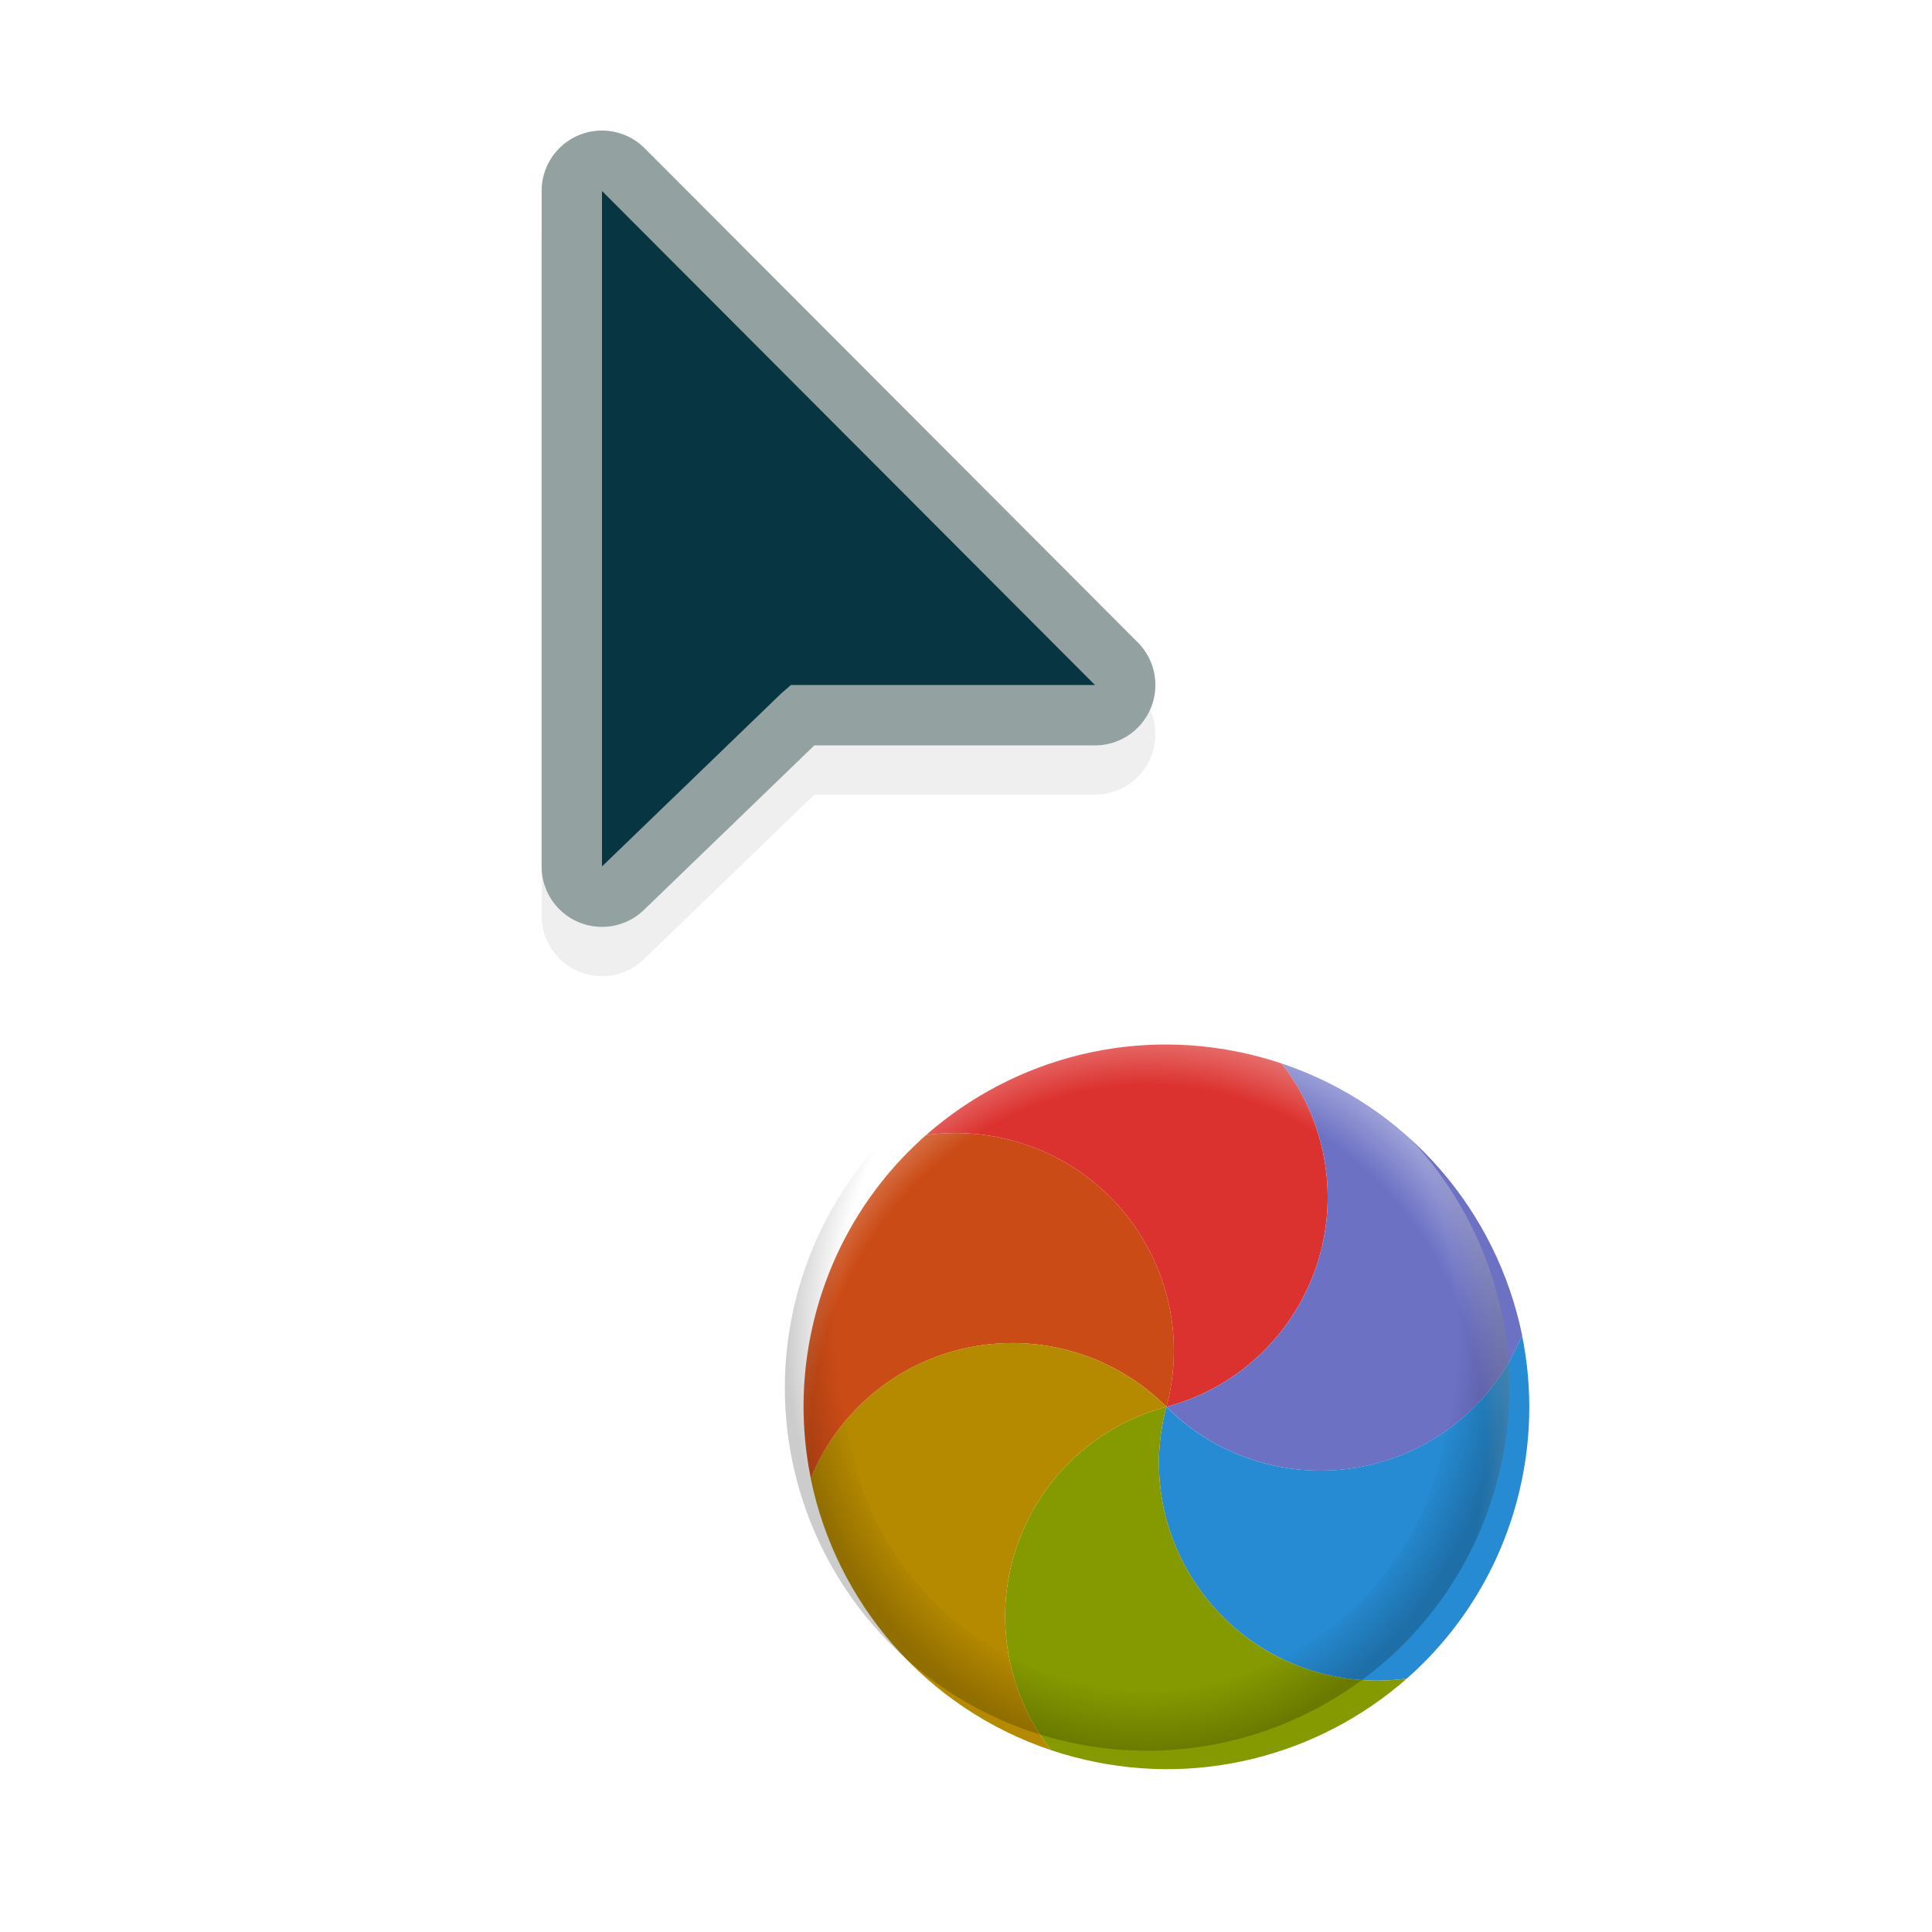 <?xml version="1.0" encoding="UTF-8" standalone="no"?>
<svg
   inkscape:version="1.1.1 (3bf5ae0d25, 2021-09-20)"
   sodipodi:docname="progress-19.svg"
   id="svg70"
   viewBox="0 0 32 32"
   version="1.1"
   height="32"
   width="32"
   xmlns:inkscape="http://www.inkscape.org/namespaces/inkscape"
   xmlns:sodipodi="http://sodipodi.sourceforge.net/DTD/sodipodi-0.dtd"
   xmlns:xlink="http://www.w3.org/1999/xlink"
   xmlns="http://www.w3.org/2000/svg"
   xmlns:svg="http://www.w3.org/2000/svg"
   xmlns:rdf="http://www.w3.org/1999/02/22-rdf-syntax-ns#"
   xmlns:cc="http://creativecommons.org/ns#"
   xmlns:dc="http://purl.org/dc/elements/1.1/">
  <sodipodi:namedview
     inkscape:current-layer="svg70"
     inkscape:window-maximized="1"
     inkscape:window-y="168"
     inkscape:window-x="90"
     inkscape:cy="17.108348"
     inkscape:cx="27.396092"
     inkscape:zoom="17.59375"
     showgrid="false"
     id="namedview72"
     inkscape:window-height="802"
     inkscape:window-width="1420"
     inkscape:pageshadow="2"
     inkscape:pageopacity="0"
     guidetolerance="10"
     gridtolerance="10"
     objecttolerance="10"
     borderopacity="1"
     bordercolor="#666666"
     pagecolor="#ffffff"
     inkscape:document-rotation="0"
     inkscape:pagecheckerboard="1" />
  <defs
     id="defs38">
    <filter
       color-interpolation-filters="sRGB"
       height="1.191"
       width="1.324"
       y="-.095"
       x="-.162"
       id="b">
      <feGaussianBlur
         id="feGaussianBlur2"
         stdDeviation="0.628" />
    </filter>
    <filter
       color-interpolation-filters="sRGB"
       height="1.24"
       width="1.24"
       y="-.12"
       x="-.12"
       id="h">
      <feGaussianBlur
         id="feGaussianBlur5"
         stdDeviation="0.65" />
    </filter>
    <linearGradient
       gradientUnits="userSpaceOnUse"
       gradientTransform="matrix(.608 0 0 .581 11.1 1033.5)"
       y2="17.893"
       y1="7.668"
       x2="17.871"
       x1="17.871"
       id="g">
      <stop
         id="stop8"
         offset="0"
         stop-color="#FBB114" />
      <stop
         id="stop10"
         offset="1"
         stop-color="#FF9508" />
    </linearGradient>
    <linearGradient
       gradientUnits="userSpaceOnUse"
       gradientTransform="matrix(.558 0 0 .633 11.1 1033.5)"
       y2="19.256"
       y1="8.61"
       x2="23.954"
       x1="23.954"
       id="f">
      <stop
         id="stop13"
         offset="0"
         stop-color="#FF645D" />
      <stop
         id="stop15"
         offset="1"
         stop-color="#FF4332" />
    </linearGradient>
    <linearGradient
       gradientUnits="userSpaceOnUse"
       gradientTransform="matrix(.652 0 0 .542 11.1 1033.5)"
       y2="29.033"
       y1="19.205"
       x2="20.127"
       x1="20.127"
       id="e">
      <stop
         id="stop18"
         offset="0"
         stop-color="#CA70E1" />
      <stop
         id="stop20"
         offset="1"
         stop-color="#B452CB" />
    </linearGradient>
    <linearGradient
       gradientUnits="userSpaceOnUse"
       gradientTransform="matrix(.608 0 0 .581 11.1 1033.5)"
       y2="28.118"
       y1="17.893"
       x2="16.36"
       x1="16.36"
       id="d">
      <stop
         id="stop23"
         offset="0"
         stop-color="#14ADF6" />
      <stop
         id="stop25"
         offset="1"
         stop-color="#1191F4" />
    </linearGradient>
    <linearGradient
       gradientUnits="userSpaceOnUse"
       gradientTransform="matrix(.558 0 0 .633 11.1 1033.5)"
       y2="24.265"
       y1="13.619"
       x2="13.308"
       x1="13.308"
       id="c">
      <stop
         id="stop28"
         offset="0"
         stop-color="#52CF30" />
      <stop
         id="stop30"
         offset="1"
         stop-color="#3BBD1C" />
    </linearGradient>
    <linearGradient
       gradientUnits="userSpaceOnUse"
       gradientTransform="matrix(.652 0 0 .542 11.1 1033.5)"
       y2="19.205"
       y1="9.377"
       x2="11.766"
       x1="11.766"
       id="a">
      <stop
         id="stop33"
         offset="0"
         stop-color="#FFD305" />
      <stop
         id="stop35"
         offset="1"
         stop-color="#FDCF01" />
    </linearGradient>
    <linearGradient
       gradientUnits="userSpaceOnUse"
       gradientTransform="matrix(0.608,0,0,0.581,11.1,1033.495)"
       y2="17.893"
       y1="7.668"
       x2="17.871"
       x1="17.871"
       id="g-3">
      <stop
         style="stop-color:#ffc53d;stop-opacity:1"
         id="stop2"
         offset="0"
         stop-color="#FBB114" />
      <stop
         style="stop-color:#f58c00;stop-opacity:1"
         id="stop4"
         offset="1"
         stop-color="#FF9508" />
    </linearGradient>
    <linearGradient
       gradientUnits="userSpaceOnUse"
       gradientTransform="matrix(0.558,0,0,0.633,11.1,1033.518)"
       y2="19.256"
       y1="8.61"
       x2="23.954"
       x1="23.954"
       id="f-6">
      <stop
         id="stop7"
         offset="0"
         stop-color="#FF645D" />
      <stop
         style="stop-color:#f32816;stop-opacity:1"
         id="stop9"
         offset="1"
         stop-color="#FF4332" />
    </linearGradient>
    <linearGradient
       gradientUnits="userSpaceOnUse"
       gradientTransform="matrix(0.652,0,0,0.542,11.1,1033.47)"
       y2="29.033"
       y1="19.205"
       x2="20.127"
       x1="20.127"
       id="e-7">
      <stop
         style="stop-color:#dc5cff;stop-opacity:1"
         id="stop12"
         offset="0"
         stop-color="#CA70E1" />
      <stop
         style="stop-color:#83309c;stop-opacity:1"
         id="stop14"
         offset="1"
         stop-color="#B452CB" />
    </linearGradient>
    <linearGradient
       gradientUnits="userSpaceOnUse"
       gradientTransform="matrix(0.608,0,0,0.581,11.1,1033.5)"
       y2="28.118"
       y1="17.893"
       x2="16.36"
       x1="16.36"
       id="d-5">
      <stop
         style="stop-color:#3dc2ff;stop-opacity:1"
         id="stop17"
         offset="0"
         stop-color="#14ADF6" />
      <stop
         style="stop-color:#007adb;stop-opacity:1"
         id="stop19"
         offset="1"
         stop-color="#1191F4" />
    </linearGradient>
    <linearGradient
       gradientUnits="userSpaceOnUse"
       gradientTransform="matrix(0.558,0,0,0.633,11.099,1033.477)"
       y2="24.265"
       y1="13.619"
       x2="13.308"
       x1="13.308"
       id="c-3">
      <stop
         style="stop-color:#85e66b;stop-opacity:1"
         id="stop22"
         offset="0"
         stop-color="#52CF30" />
      <stop
         style="stop-color:#27810e;stop-opacity:1"
         id="stop24"
         offset="1"
         stop-color="#3BBD1C" />
    </linearGradient>
    <linearGradient
       gradientUnits="userSpaceOnUse"
       gradientTransform="matrix(0.652,0,0,0.542,11.1,1033.525)"
       y2="19.205"
       y1="9.377"
       x2="11.766"
       x1="11.766"
       id="a-5">
      <stop
         style="stop-color:#ffe25c;stop-opacity:1"
         id="stop27"
         offset="0"
         stop-color="#FFD305" />
      <stop
         style="stop-color:#f5ca00;stop-opacity:1"
         id="stop29"
         offset="1"
         stop-color="#FDCF01" />
    </linearGradient>
    <filter
       color-interpolation-filters="sRGB"
       height="1.314"
       width="1.494"
       y="-0.157"
       x="-0.247"
       id="b-6">
      <feGaussianBlur
         id="feGaussianBlur32"
         stdDeviation="1.165" />
    </filter>
    <filter
       color-interpolation-filters="sRGB"
       height="1.491"
       width="1.772"
       y="-0.245"
       x="-0.386"
       id="b-36">
      <feGaussianBlur
         id="feGaussianBlur32-7"
         stdDeviation="1.82" />
    </filter>
    <filter
       height="1.179"
       y="-0.089"
       width="1.232"
       x="-0.116"
       id="filter887"
       style="color-interpolation-filters:sRGB"
       inkscape:collect="always">
      <feGaussianBlur
         id="feGaussianBlur889"
         stdDeviation="0.491"
         inkscape:collect="always" />
    </filter>
    <radialGradient
       r="6"
       fy="24"
       fx="23"
       cy="24"
       cx="23"
       gradientTransform="matrix(1,0,0,-1.168,-3.999,50.029)"
       gradientUnits="userSpaceOnUse"
       id="radialGradient934-3"
       xlink:href="#linearGradient942"
       inkscape:collect="always" />
    <linearGradient
       inkscape:collect="always"
       id="linearGradient942">
      <stop
         style="stop-color:#000000;stop-opacity:0"
         offset="0"
         id="stop936" />
      <stop
         id="stop938"
         offset="0.857"
         style="stop-color:#000000;stop-opacity:0" />
      <stop
         style="stop-color:#000000;stop-opacity:1"
         offset="1"
         id="stop940" />
    </linearGradient>
    <radialGradient
       gradientTransform="matrix(1.087,-1.3353698e-7,1.3721434e-7,1.168,-5.991,-4.053)"
       gradientUnits="userSpaceOnUse"
       r="6"
       fy="24"
       fx="23"
       cy="24"
       cx="23"
       id="radialGradient928-6"
       xlink:href="#linearGradient926"
       inkscape:collect="always" />
    <linearGradient
       id="linearGradient926"
       inkscape:collect="always">
      <stop
         id="stop922"
         offset="0"
         style="stop-color:#ffffff;stop-opacity:0" />
      <stop
         style="stop-color:#ffffff;stop-opacity:0"
         offset="0.857"
         id="stop930" />
      <stop
         id="stop924"
         offset="1"
         style="stop-color:#ffffff;stop-opacity:0.75" />
    </linearGradient>
    <filter
       height="1.347"
       y="-0.173"
       width="1.347"
       x="-0.173"
       id="filter945"
       style="color-interpolation-filters:sRGB"
       inkscape:collect="always">
      <feGaussianBlur
         id="feGaussianBlur947"
         stdDeviation="0.866"
         inkscape:collect="always" />
    </filter>
  </defs>
  <circle
     transform="matrix(1,0,0,1.002,-3.999,-1001526.4)"
     r="6"
     cy="1000022.9"
     cx="23"
     id="path944"
     style="opacity:0.25;fill:#000000;fill-opacity:1;stroke-width:1.5;stroke-linecap:round;stroke-linejoin:round;filter:url(#filter945)" />
  <g
     transform="matrix(0.261,-0.975,0.977,0.262,-1006.131,-229.224)"
     fill-rule="evenodd"
     id="g66">
    <path
       d="m 24.786,1038.895 c 0.18,0.426 0.28,0.895 0.28,1.387 0,1.969 -1.596,3.566 -3.566,3.566 0.985,-1.705 0.4,-3.886 -1.305,-4.871 -0.426,-0.246 -0.882,-0.394 -1.342,-0.451 0.797,-0.397 1.696,-0.621 2.647,-0.621 1.215,0 2.345,0.365 3.286,0.99 z"
       fill="url(#g)"
       id="path54"
       style="fill:#cb4b16;fill-opacity:1" />
    <path
       d="m 27.432,1044.218 c -0.279,0.369 -0.635,0.689 -1.061,0.935 -1.706,0.985 -3.886,0.4 -4.871,-1.305 1.969,0 3.566,-1.596 3.566,-3.566 0,-0.492 -0.1,-0.961 -0.28,-1.387 1.601,1.065 2.657,2.885 2.657,4.952 0,0.124 -0.004,0.248 -0.011,0.37 z"
       fill="url(#f)"
       id="path56"
       style="fill:#dc322f;fill-opacity:1" />
    <path
       d="m 24.147,1049.17 c -0.46,-0.057 -0.916,-0.205 -1.342,-0.451 -1.706,-0.985 -2.29,-3.165 -1.305,-4.871 0.985,1.706 3.165,2.29 4.871,1.305 0.426,-0.246 0.782,-0.566 1.061,-0.935 -0.134,2.173 -1.435,4.03 -3.284,4.952 z"
       fill="url(#e)"
       id="path58"
       style="fill:#6c71c4;fill-opacity:1" />
    <path
       d="m 18.214,1048.8 c -0.18,-0.426 -0.28,-0.895 -0.28,-1.387 0,-1.969 1.596,-3.566 3.566,-3.566 -0.985,1.706 -0.4,3.886 1.305,4.871 0.426,0.246 0.882,0.394 1.342,0.451 -0.797,0.397 -1.696,0.621 -2.647,0.621 -1.215,0 -2.345,-0.365 -3.286,-0.99 z"
       fill="url(#d)"
       id="path60"
       style="fill:#268bd2;fill-opacity:1" />
    <path
       d="m 15.568,1043.477 c 0.279,-0.369 0.635,-0.689 1.061,-0.935 1.706,-0.985 3.886,-0.4 4.871,1.305 -1.969,0 -3.566,1.597 -3.566,3.566 0,0.492 0.1,0.961 0.28,1.387 -1.601,-1.065 -2.657,-2.885 -2.657,-4.953 0,-0.124 0.004,-0.248 0.011,-0.37 z"
       fill="url(#c)"
       id="path62"
       style="fill:#859900;fill-opacity:1" />
    <path
       d="m 18.853,1038.525 c 0.46,0.057 0.916,0.205 1.342,0.451 1.706,0.985 2.29,3.165 1.305,4.871 -0.985,-1.705 -3.165,-2.29 -4.871,-1.305 -0.426,0.246 -0.782,0.566 -1.061,0.935 0.134,-2.173 1.435,-4.03 3.284,-4.952 z"
       fill="url(#a)"
       id="path64"
       style="fill:#b58900;fill-opacity:1" />
  </g>
  <path
     d="m 19,16.979 a 6,6.009 0 0 0 -6,6.009 6,6.009 0 0 0 6,6.009 6,6.009 0 0 0 6,-6.009 6,6.009 0 0 0 -6,-6.009 z m 0,1.002 a 5,5.008 0 0 1 5,5.008 5,5.008 0 0 1 -5,5.008 5,5.008 0 0 1 -5,-5.008 5,5.008 0 0 1 5,-5.008 z"
     style="opacity:0.5;fill:url(#radialGradient928-6);fill-opacity:1;stroke-width:1.501;stroke-linecap:round;stroke-linejoin:round"
     id="path915" />
  <path
     id="path932"
     style="opacity:0.2;fill:url(#radialGradient934-3);fill-opacity:1;stroke-width:1.501;stroke-linecap:round;stroke-linejoin:round"
     d="m 19,28.997 a 6,6.009 0 0 1 -6,-6.009 6,6.009 0 0 1 6,-6.009 6,6.009 0 0 1 6,6.009 6,6.009 0 0 1 -6,6.009 z m 0,-1.002 a 5,5.008 0 0 0 5,-5.008 5,5.008 0 0 0 -5,-5.008 5,5.008 0 0 0 -5,5.008 5,5.008 0 0 0 5,5.008 z" />
  <path
     id="path885"
     d="m 10,2.979 a 1,1 0 0 0 -1.029,1 V 15.166 a 1,1 0 0 0 1.695,0.721 l 2.822,-2.725 h 4.646 A 1,1 0 0 0 18.844,11.456 L 10.678,3.272 A 1,1 0 0 0 10,2.979 Z m 0.971,3.418 4.756,4.766 h -2.627 a 1,1 0 0 0 -0.656,0.244 l -0.16,0.139 a 1,1 0 0 0 -0.037,0.035 l -1.275,1.23 z"
     style="color:#000000;font-style:normal;font-variant:normal;font-weight:normal;font-stretch:normal;font-size:medium;line-height:normal;font-family:sans-serif;font-variant-ligatures:normal;font-variant-position:normal;font-variant-caps:normal;font-variant-numeric:normal;font-variant-alternates:normal;font-variant-east-asian:normal;font-feature-settings:normal;font-variation-settings:normal;text-indent:0;text-align:start;text-decoration:none;text-decoration-line:none;text-decoration-style:solid;text-decoration-color:#000000;letter-spacing:normal;word-spacing:normal;text-transform:none;writing-mode:lr-tb;direction:ltr;text-orientation:mixed;dominant-baseline:auto;baseline-shift:baseline;text-anchor:start;white-space:normal;shape-padding:0;shape-margin:0;inline-size:0;clip-rule:nonzero;display:inline;overflow:visible;visibility:visible;opacity:0.25;isolation:auto;mix-blend-mode:normal;color-interpolation:sRGB;color-interpolation-filters:linearRGB;solid-color:#000000;solid-opacity:1;vector-effect:none;fill:#000000;fill-opacity:1;fill-rule:nonzero;stroke:none;stroke-width:2;stroke-linecap:round;stroke-linejoin:round;stroke-miterlimit:4;stroke-dasharray:none;stroke-dashoffset:0;stroke-opacity:1;filter:url(#filter887);color-rendering:auto;image-rendering:auto;shape-rendering:auto;text-rendering:auto;enable-background:accumulate;stop-color:#000000" />
  <path
     style="color:#000000;font-style:normal;font-variant:normal;font-weight:normal;font-stretch:normal;font-size:medium;line-height:normal;font-family:sans-serif;font-variant-ligatures:normal;font-variant-position:normal;font-variant-caps:normal;font-variant-numeric:normal;font-variant-alternates:normal;font-variant-east-asian:normal;font-feature-settings:normal;font-variation-settings:normal;text-indent:0;text-align:start;text-decoration:none;text-decoration-line:none;text-decoration-style:solid;text-decoration-color:#000000;letter-spacing:normal;word-spacing:normal;text-transform:none;writing-mode:lr-tb;direction:ltr;text-orientation:mixed;dominant-baseline:auto;baseline-shift:baseline;text-anchor:start;white-space:normal;shape-padding:0;shape-margin:0;inline-size:0;clip-rule:nonzero;display:inline;overflow:visible;visibility:visible;isolation:auto;mix-blend-mode:normal;color-interpolation:sRGB;color-interpolation-filters:linearRGB;solid-color:#000000;solid-opacity:1;vector-effect:none;fill:#93a1a1;fill-opacity:1;fill-rule:nonzero;stroke:none;stroke-width:2;stroke-linecap:round;stroke-linejoin:round;stroke-miterlimit:4;stroke-dasharray:none;stroke-dashoffset:0;stroke-opacity:1;color-rendering:auto;image-rendering:auto;shape-rendering:auto;text-rendering:auto;enable-background:accumulate;stop-color:#000000"
     d="M 10,2.163 A 1,1 0 0 0 8.971,3.163 V 14.35 a 1,1 0 0 0 1.695,0.721 l 2.822,-2.725 h 4.646 A 1,1 0 0 0 18.844,10.639 L 10.678,2.456 A 1,1 0 0 0 10,2.163 Z m 0.971,3.418 4.756,4.766 h -2.627 a 1,1 0 0 0 -0.656,0.244 l -0.16,0.139 a 1,1 0 0 0 -0.037,0.035 l -1.275,1.23 z"
     id="path881" />
  <path
     style="color:#000000;font-style:normal;font-variant:normal;font-weight:normal;font-stretch:normal;font-size:medium;line-height:normal;font-family:sans-serif;font-variant-ligatures:normal;font-variant-position:normal;font-variant-caps:normal;font-variant-numeric:normal;font-variant-alternates:normal;font-variant-east-asian:normal;font-feature-settings:normal;font-variation-settings:normal;text-indent:0;text-align:start;text-decoration:none;text-decoration-line:none;text-decoration-style:solid;text-decoration-color:#000000;letter-spacing:normal;word-spacing:normal;text-transform:none;writing-mode:lr-tb;direction:ltr;text-orientation:mixed;dominant-baseline:auto;baseline-shift:baseline;text-anchor:start;white-space:normal;shape-padding:0;shape-margin:0;inline-size:0;clip-rule:nonzero;display:inline;overflow:visible;visibility:visible;isolation:auto;mix-blend-mode:normal;color-interpolation:sRGB;color-interpolation-filters:linearRGB;solid-color:#000000;solid-opacity:1;vector-effect:none;fill:#073642;fill-opacity:1;fill-rule:nonzero;stroke:none;stroke-width:2;stroke-linecap:round;stroke-linejoin:round;stroke-miterlimit:4;stroke-dasharray:none;stroke-dashoffset:0;stroke-opacity:1;color-rendering:auto;image-rendering:auto;shape-rendering:auto;text-rendering:auto;enable-background:accumulate;stop-color:#000000"
     d="M 9.971,3.163 V 14.351 l 2.969,-2.866 0.16,-0.139 h 5.036 z"
     id="path879" />
</svg>
